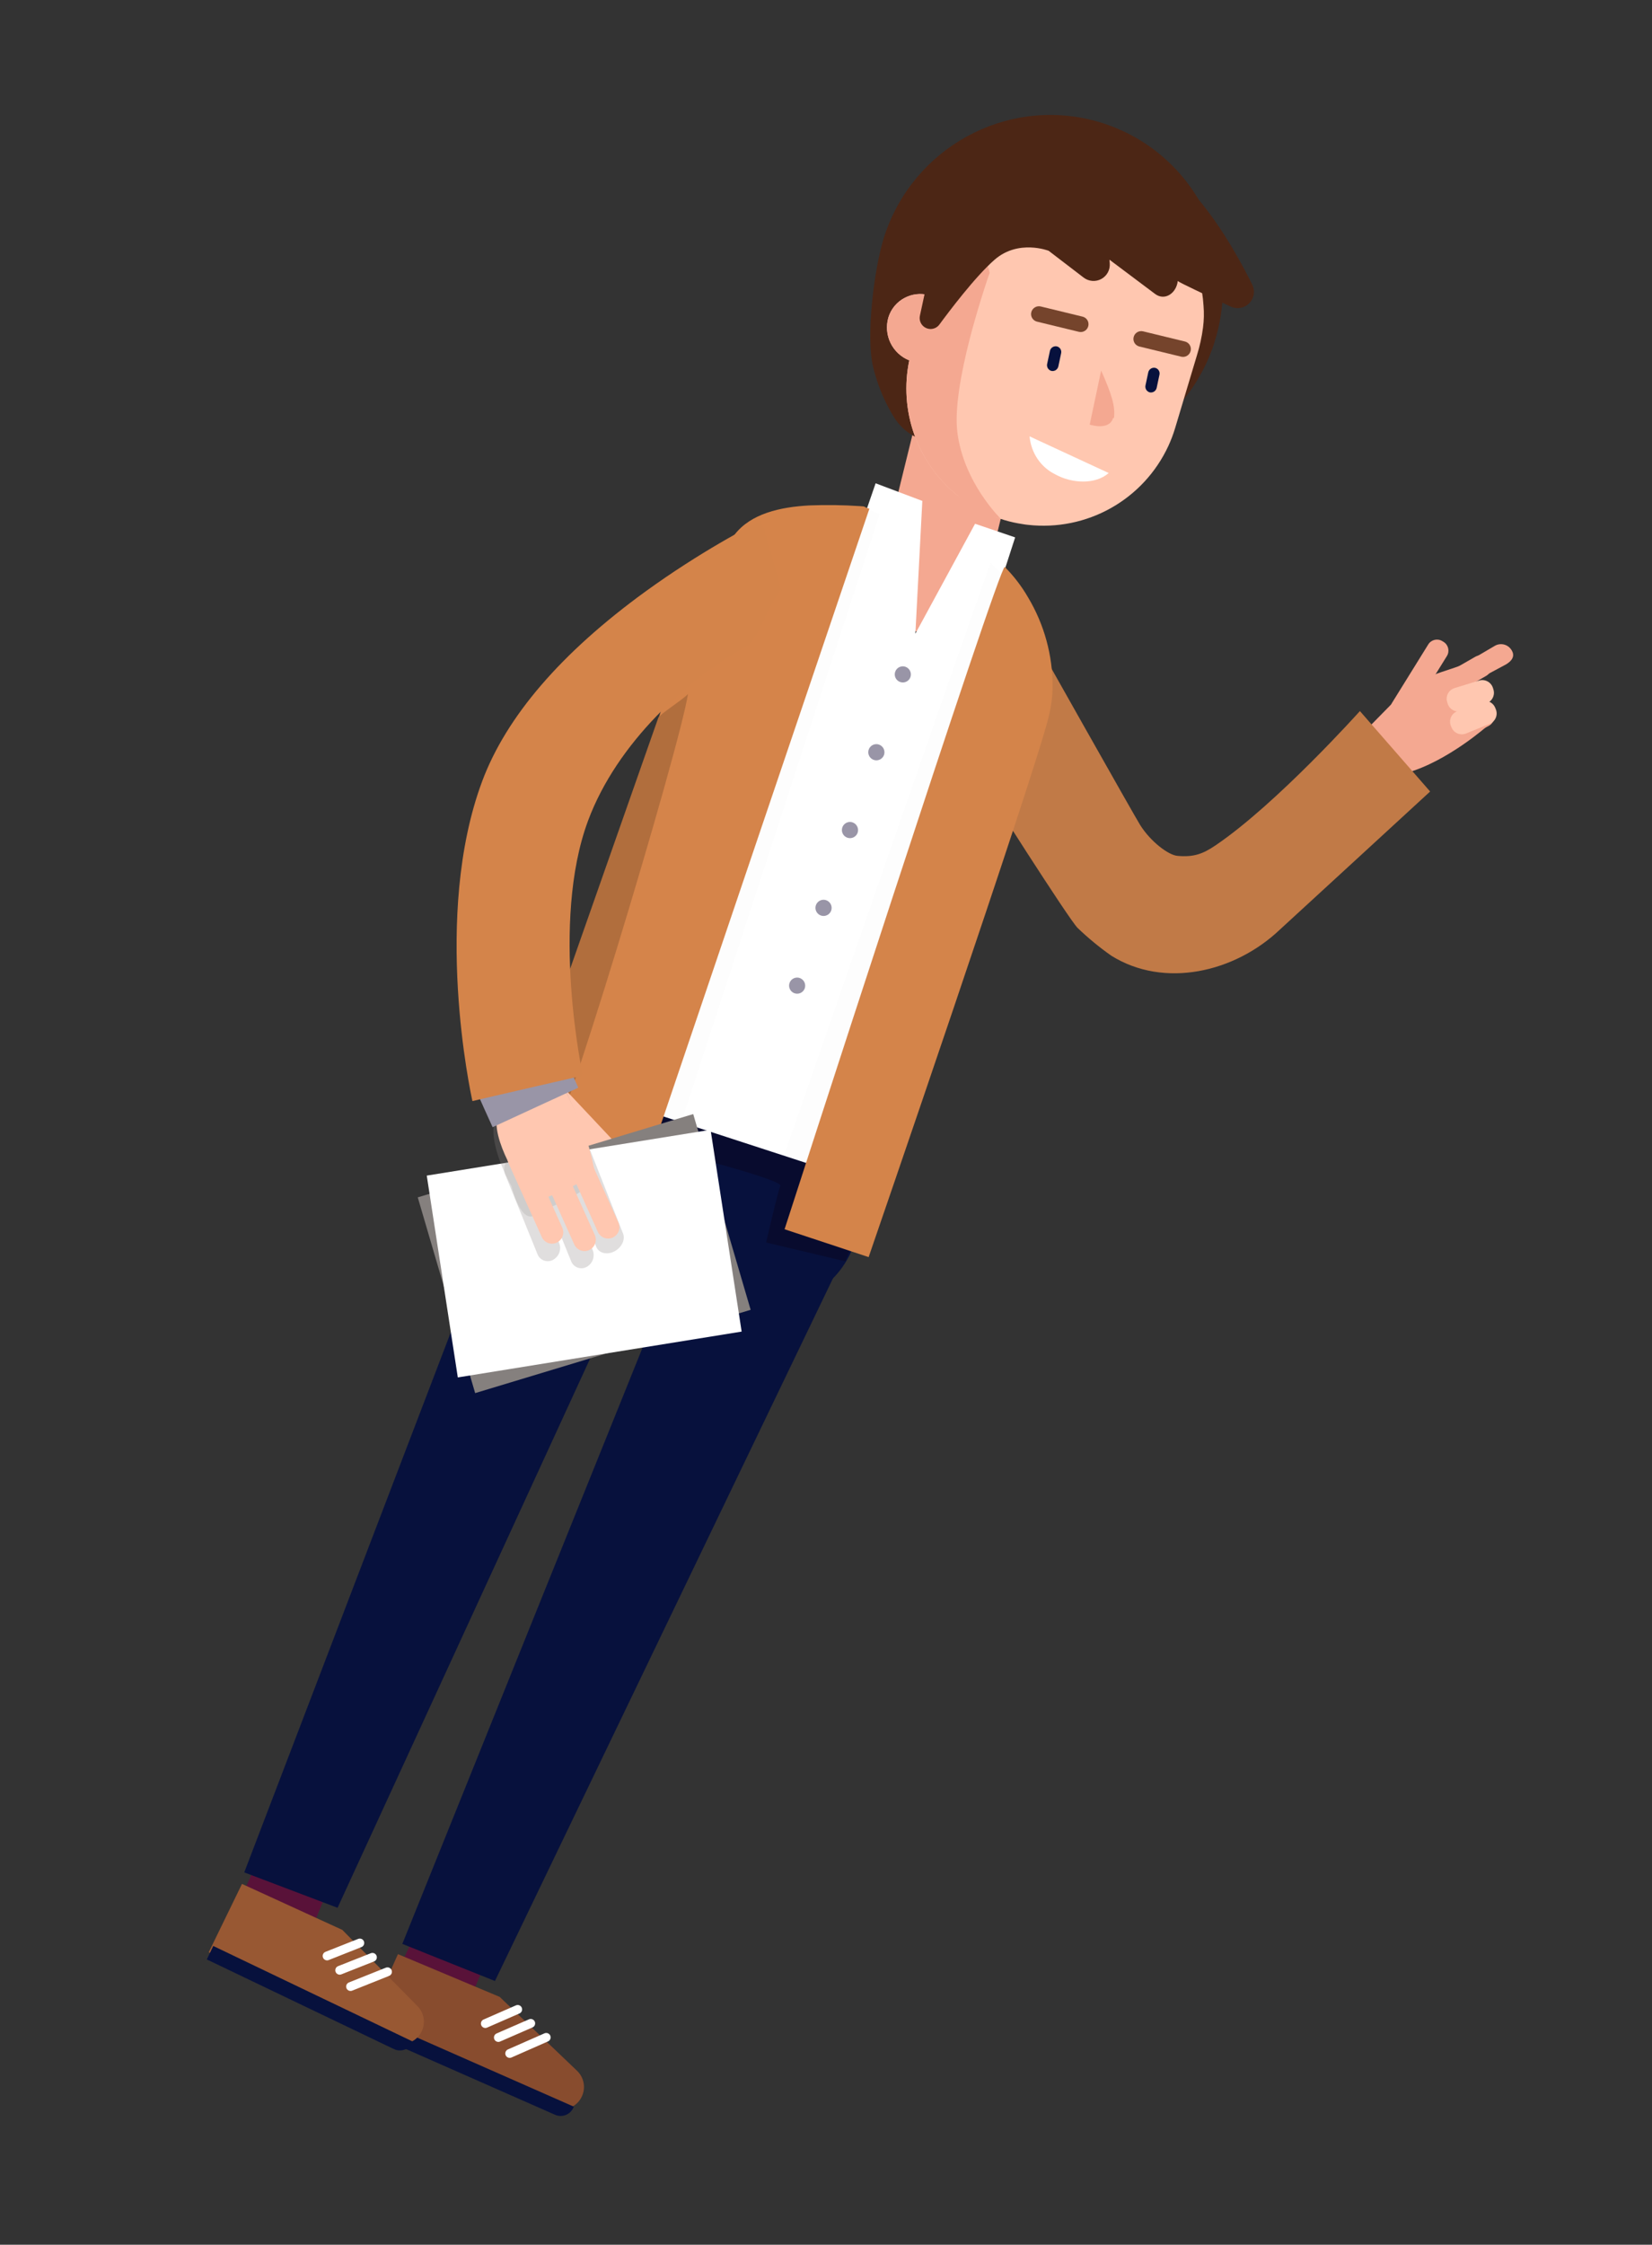 <svg width="313" height="425" viewBox="0 0 313 425" fill="none" xmlns="http://www.w3.org/2000/svg">
<rect x="0" y="0" width="313" height="425" fill="#333333" stroke="none"/>
<g clip-path="url(#clip0)">
<path d="M270.57 134.286L281.567 127.974C282.048 127.698 282.4 127.244 282.548 126.711C282.696 126.177 282.628 125.606 282.358 125.122C282.222 124.885 282.04 124.676 281.822 124.509C281.605 124.342 281.357 124.219 281.092 124.148C280.828 124.077 280.551 124.058 280.28 124.094C280.008 124.13 279.746 124.218 279.509 124.355L268.515 130.663C267.516 131.236 263.568 133.198 264.139 134.194L267.726 133.521C267.863 133.758 268.045 133.966 268.262 134.132C268.479 134.299 268.726 134.421 268.991 134.492C269.255 134.563 269.53 134.581 269.801 134.546C270.072 134.511 270.334 134.422 270.57 134.286Z" fill="#F4A891"/>
<path d="M267.285 135.256L274.142 124.205C274.707 123.295 274.425 122.099 273.514 121.534L273.28 121.39C272.369 120.824 271.172 121.104 270.607 122.014L263.75 133.064C263.185 133.974 263.467 135.17 264.378 135.736L264.612 135.88C265.523 136.445 266.72 136.166 267.285 135.256Z" fill="#F4A891"/>
<path d="M268.452 139.887L281.693 132.866C282.183 132.606 282.551 132.164 282.718 131.636C282.885 131.107 282.836 130.534 282.584 130.04C282.455 129.798 282.281 129.584 282.069 129.41C281.858 129.236 281.615 129.105 281.353 129.024C281.091 128.944 280.816 128.916 280.543 128.942C280.271 128.969 280.006 129.048 279.765 129.177L266.514 136.163C266.023 136.421 265.655 136.862 265.489 137.39C265.322 137.918 265.372 138.491 265.626 138.984C265.751 139.23 265.923 139.449 266.134 139.628C266.344 139.806 266.587 139.942 266.85 140.026C267.113 140.11 267.39 140.141 267.665 140.117C267.94 140.093 268.208 140.015 268.452 139.887Z" fill="#F4A891"/>
<path d="M268.786 144.431L282.042 137.447C282.533 137.189 282.902 136.747 283.069 136.218C283.236 135.689 283.187 135.115 282.933 134.621C282.805 134.379 282.631 134.164 282.42 133.989C282.21 133.814 281.966 133.682 281.705 133.601C281.443 133.521 281.168 133.493 280.895 133.519C280.622 133.544 280.358 133.624 280.116 133.753L266.858 140.742C266.368 141.002 266 141.444 265.833 141.972C265.667 142.501 265.715 143.074 265.967 143.568C266.096 143.81 266.271 144.024 266.482 144.198C266.693 144.372 266.936 144.503 267.198 144.583C267.46 144.664 267.735 144.692 268.008 144.665C268.28 144.639 268.545 144.56 268.786 144.431Z" fill="#F4A891"/>
<path d="M276.947 125.938C276.797 126.012 274.986 126.625 273.033 127.267C269.639 128.409 266.563 130.335 264.055 132.887L259.25 137.781C259.25 137.781 265.983 146.476 266.458 146.343C274.287 144.192 282.019 137.265 282.019 137.265L276.947 125.938Z" fill="#F4A891"/>
<path d="M270.963 149.86C270.963 149.86 242.612 175.916 242.504 175.997C233.941 184.144 220.551 187.198 210.542 180.938C208.287 179.352 206.156 177.597 204.169 175.687C202.41 173.917 186.313 148.529 186.313 148.529L196.028 120.925C196.028 120.925 214.882 154.386 216.021 156.201C217.976 159.316 221.365 161.914 223.123 162.047C226.195 162.32 227.937 161.658 230.291 160.063C241.886 152.225 257.658 134.63 257.658 134.63L270.963 149.86Z" fill="#C17A47"/>
<path d="M84.885 353.253C84.225 354.489 75.674 372.535 75.674 372.535L88.968 378.697L98.761 355.665L84.885 353.253Z" fill="#591239"/>
<path d="M133.425 226.321C133.332 226.463 132.975 227.344 132.377 228.797C123.66 250.361 76.227 368.046 76.227 368.046L93.777 375.07L158.211 241.223L133.425 226.321Z" fill="#07113D"/>
<path d="M69.493 383.192L104.725 399.026C105.746 399.474 106.904 399.499 107.943 399.096C108.982 398.693 109.818 397.894 110.267 396.875C110.626 396.08 110.731 395.193 110.567 394.336C110.403 393.479 109.977 392.693 109.349 392.086L94.673 378.078L75.398 369.983L69.493 383.192Z" fill="#884C2E"/>
<path d="M70.349 381.957L108.718 398.862L108.633 399.056C108.352 399.693 107.829 400.193 107.179 400.445C106.529 400.697 105.805 400.68 105.166 400.399L69.204 384.555L70.351 381.952L70.349 381.957Z" fill="#07113D"/>
<path d="M91.953 383.127L98.087 380.449" stroke="white" stroke-width="1.67" stroke-miterlimit="10" stroke-linecap="round"/>
<path d="M94.423 385.767L100.556 383.094" stroke="white" stroke-width="1.67" stroke-miterlimit="10" stroke-linecap="round"/>
<path d="M96.572 388.789L103.493 385.744" stroke="white" stroke-width="1.67" stroke-miterlimit="10" stroke-linecap="round"/>
<path d="M54.632 339.655C53.994 340.895 45.814 358.976 45.814 358.976L59.22 364.883L68.534 341.854L54.632 339.655Z" fill="#591239"/>
<path d="M100.627 212.627C100.559 212.781 100.176 213.65 99.634 215.103C91.346 236.691 46.277 354.508 46.277 354.508L63.958 361.211L125.692 227.048L100.627 212.627Z" fill="#07113D"/>
<path d="M39.549 369.627L74.29 386.576C74.786 386.816 75.324 386.955 75.874 386.987C76.424 387.019 76.974 386.942 77.494 386.761C78.013 386.579 78.492 386.297 78.902 385.931C79.312 385.565 79.646 385.121 79.884 384.625C80.267 383.844 80.397 382.963 80.258 382.104C80.118 381.245 79.715 380.451 79.104 379.83L64.856 365.393L45.849 356.689L39.549 369.627Z" fill="#985833"/>
<path d="M40.406 368.438L78.223 386.544L78.134 386.731C77.834 387.358 77.296 387.84 76.64 388.07C75.983 388.301 75.262 388.262 74.634 387.961L39.184 370.988L40.406 368.438Z" fill="#07113D"/>
<path d="M61.972 370.327L68.173 367.874" stroke="white" stroke-width="1.67" stroke-miterlimit="10" stroke-linecap="round"/>
<path d="M64.363 373.036L70.562 370.588" stroke="white" stroke-width="1.67" stroke-miterlimit="10" stroke-linecap="round"/>
<path d="M66.418 376.121L73.418 373.324" stroke="white" stroke-width="1.67" stroke-miterlimit="10" stroke-linecap="round"/>
<path d="M161.964 235.23C160.687 239.108 158.103 242.421 154.652 244.607C152.485 245.992 150.035 246.878 147.481 247.2C144.927 247.522 142.332 247.271 139.885 246.467L112.023 237.3C111.208 237.032 110.415 236.701 109.652 236.31C107.743 235.364 106.032 234.063 104.611 232.477C104.359 232.208 104.12 231.925 103.896 231.631C102.077 229.342 100.859 226.637 100.349 223.761C99.84 220.885 100.057 217.928 100.98 215.159L104.432 206.42L164.628 225.643L161.964 235.23Z" fill="#07113D"/>
<path d="M175.34 119.969L172.687 119.325C170.454 118.766 168.533 117.345 167.346 115.374C166.159 113.403 165.803 111.042 166.357 108.811L173.426 80.091C173.974 77.855 175.382 75.925 177.346 74.722C179.31 73.519 181.671 73.139 183.916 73.665L186.569 74.308C188.802 74.865 190.724 76.285 191.911 78.256C193.099 80.227 193.455 82.587 192.901 84.817L185.847 113.545C185.298 115.784 183.887 117.714 181.919 118.917C179.951 120.12 177.587 120.498 175.34 119.969Z" fill="#F4A891"/>
<path d="M230.096 64.844C229.943 65.314 229.788 65.778 229.616 66.239C228.804 68.428 227.766 70.528 226.52 72.502C223.951 76.561 220.531 80.014 216.496 82.623C212.46 85.232 207.904 86.935 203.144 87.614C198.296 88.301 193.354 87.884 188.688 86.393C180.863 83.898 173.24 85.358 169.276 78.818C168 76.719 166.966 74.483 166.193 72.153C165.893 71.239 165.619 70.318 165.404 69.362C164.045 63.658 165.596 50.876 167.51 44.867C172.946 27.934 190.628 18.344 207.49 22.891C207.971 23.023 208.448 23.16 208.925 23.315C213.932 24.914 218.48 27.696 222.182 31.426C225.884 35.156 228.631 39.723 230.188 44.738C232.234 51.293 232.197 58.317 230.083 64.845L230.096 64.844Z" fill="#4C2615"/>
<path d="M186.45 60.901C186.256 61.552 185.94 62.161 185.519 62.695C185.022 63.365 184.397 63.931 183.679 64.358C183.03 64.732 182.313 64.974 181.569 65.071C180.825 65.167 180.069 65.117 179.345 64.921L176.13 63.957L173.663 63.224L175.868 55.847L176.266 54.484L176.594 53.407L176.885 52.442L176.96 52.188L182.636 53.883C184.021 54.291 185.195 55.217 185.913 56.469C186.349 57.208 186.612 58.035 186.682 58.89C186.737 59.569 186.658 60.252 186.45 60.901Z" fill="#FFC4BC"/>
<path d="M226.765 67.322L223.19 79.243L222.654 81.028C222.306 82.192 221.877 83.329 221.368 84.431C219.071 89.393 215.268 93.505 210.499 96.187C205.731 98.868 200.236 99.983 194.794 99.374C194.457 99.347 194.114 99.294 193.785 99.235C192.591 99.062 191.412 98.802 190.256 98.455C187.002 97.475 183.968 95.873 181.324 93.738C177.619 90.723 174.816 86.749 173.22 82.251C171.624 77.753 171.297 72.905 172.275 68.237C172.338 67.941 172.392 67.678 172.478 67.374C172.563 67.069 172.649 66.692 172.75 66.352L172.794 66.169L173.029 65.357L173.676 63.236L175.854 55.933L175.886 55.861L176.292 54.508L176.62 53.431L176.911 52.466L177.017 52.225C177.539 50.572 178.262 48.99 179.172 47.514C179.757 46.497 180.407 45.519 181.117 44.584C181.213 44.437 181.319 44.296 181.432 44.161C182.027 43.387 182.668 42.65 183.353 41.954C185.915 39.345 188.996 37.299 192.397 35.948C193.073 35.678 193.768 35.434 194.456 35.219C200.241 33.436 206.468 33.709 212.08 35.993C217.691 38.277 222.339 42.431 225.235 47.747C226.869 50.89 227.821 54.342 228.028 57.875C228.143 59.25 228.112 60.632 227.936 62C227.7 63.804 227.309 65.585 226.765 67.322Z" fill="#FFC7B0"/>
<path d="M178.351 56.556L176.13 63.957L174.628 68.95L172.68 68.373C172.538 68.331 172.398 68.282 172.262 68.225C170.713 67.604 169.45 66.429 168.72 64.93C167.99 63.431 167.844 61.714 168.311 60.115C168.554 59.312 168.956 58.567 169.494 57.923C170.031 57.28 170.694 56.752 171.441 56.37C172.803 55.664 174.377 55.478 175.868 55.847C176.043 55.871 176.215 55.912 176.382 55.97L178.351 56.556Z" fill="#FFC4BC"/>
<path d="M189.597 98.202C186.479 97.515 183.615 95.969 181.329 93.74C177.625 90.725 174.821 86.751 173.225 82.253C171.629 77.755 171.302 72.907 172.28 68.239C170.731 67.618 169.468 66.443 168.738 64.944C168.008 63.444 167.862 61.728 168.329 60.129C168.572 59.326 168.974 58.581 169.512 57.938C170.05 57.294 170.712 56.766 171.459 56.384C172.821 55.678 174.395 55.492 175.886 55.861L176.293 54.508L176.62 53.431L176.911 52.466L176.986 52.212C177.508 50.559 178.232 48.976 179.141 47.5C183.022 46.413 186.581 46.888 187.503 51.667C187.503 51.667 186.827 53.561 185.931 56.47C185.252 58.65 184.445 61.397 183.686 64.342C182.145 70.381 180.839 77.262 181.379 81.756C182.532 91.357 189.597 98.202 189.597 98.202Z" fill="#F4A891"/>
<path d="M223.809 67.534L215.841 65.599C215.467 65.5 215.148 65.258 214.951 64.926C214.754 64.593 214.696 64.197 214.789 63.822C214.881 63.443 215.119 63.115 215.452 62.911C215.785 62.707 216.186 62.642 216.566 62.731L224.535 64.666C224.908 64.765 225.227 65.006 225.424 65.337C225.622 65.668 225.681 66.063 225.589 66.438C225.498 66.819 225.26 67.148 224.927 67.353C224.593 67.559 224.191 67.624 223.809 67.534Z" fill="#75442C"/>
<path d="M204.418 62.826L196.45 60.891C196.077 60.792 195.758 60.551 195.56 60.22C195.363 59.889 195.304 59.494 195.395 59.12C195.488 58.739 195.726 58.411 196.06 58.206C196.393 58.001 196.794 57.935 197.175 58.023L205.144 59.958C205.517 60.057 205.837 60.299 206.034 60.631C206.231 60.964 206.289 61.36 206.196 61.735C206.105 62.115 205.867 62.443 205.534 62.648C205.201 62.853 204.799 62.917 204.418 62.826Z" fill="#75442C"/>
<path d="M195.067 82.618C195.215 84.177 195.74 85.651 196.596 86.909C197.453 88.168 198.614 89.172 199.977 89.834C203.122 91.56 207.55 91.775 210.062 89.559L195.067 82.618Z" fill="white"/>
<path d="M211.046 79.175C211.03 79.211 210.902 79.112 210.902 79.112C210.55 80.398 209.184 81.152 206.461 80.404L208.631 70.16C210.634 74.639 211.365 77.02 211.046 79.175Z" fill="#F4A891"/>
<path d="M99.082 222.451C99.082 222.451 123.702 230.245 123.803 229.251C123.905 228.257 128.298 218.285 128.298 218.285C128.298 218.285 148.357 223.379 147.855 224.519C147.352 225.66 145.157 235.251 145.157 235.251L160.151 238.804L166.404 223.849L103.374 203.56L99.082 222.451Z" fill="#080B2E"/>
<path d="M153.926 220.569L124.666 211.048L165.901 91.505L174.751 94.842L173.435 119.973L184.744 99.166L192.336 101.747L153.926 220.569Z" fill="white"/>
<g opacity="0.09">
<path opacity="0.09" d="M187.688 106.588C186.756 108.705 147.914 220.594 147.914 220.594L153.363 223.416L191.033 109.936L187.688 106.588Z" fill="#080B2E"/>
<path opacity="0.09" d="M166.672 97.322L124.802 225.581L119.431 224.485L162.91 95.836L166.672 97.322Z" fill="#080B2E"/>
</g>
<path d="M121.301 224.448C118.429 224.113 115.582 223.591 112.777 222.885C110.972 222.443 108.937 221.883 106.756 221.196C103.371 220.117 100.055 218.835 96.824 217.358C96.617 217.251 96.429 217.11 96.267 216.942L123.913 138.74C124.108 138.118 124.3 137.5 124.487 136.91C128.313 124.783 131.6 118.39 135.841 108.362C136.441 106.916 137.08 105.396 137.727 103.776C138.092 102.855 138.586 101.992 139.194 101.21C142.259 97.253 147.789 95.989 153.369 95.694C156.561 95.572 159.757 95.616 162.945 95.827C164.269 95.891 163.418 95.962 164.716 96.32L121.301 224.448Z" fill="#D5844A"/>
<path d="M164.577 238.018L159.745 236.408L148.649 232.741C148.649 232.741 189.466 106.455 190.375 107.35C192.095 109.075 193.582 111.017 194.797 113.128C197.853 118.239 199.457 124.085 199.435 130.035C199.411 131.828 199.189 133.612 198.773 135.356C198.765 135.424 198.752 135.492 198.733 135.558C196.049 146.675 164.577 238.018 164.577 238.018Z" fill="#D4844A"/>
<path d="M172.498 128.195C172.398 128.478 172.217 128.725 171.977 128.905C171.737 129.086 171.449 129.191 171.15 129.209C170.85 129.227 170.551 129.156 170.291 129.005C170.031 128.854 169.821 128.63 169.688 128.361C169.555 128.092 169.504 127.79 169.542 127.492C169.579 127.194 169.704 126.914 169.9 126.687C170.097 126.46 170.356 126.296 170.645 126.216C170.934 126.135 171.241 126.141 171.527 126.234C171.72 126.298 171.899 126.4 172.052 126.534C172.206 126.667 172.332 126.83 172.422 127.012C172.513 127.195 172.566 127.393 172.579 127.596C172.592 127.799 172.564 128.003 172.498 128.195Z" fill="#9995A7"/>
<path d="M167.493 142.93C167.394 143.215 167.212 143.464 166.971 143.646C166.731 143.828 166.442 143.935 166.14 143.953C165.839 143.972 165.538 143.901 165.277 143.749C165.016 143.598 164.805 143.373 164.671 143.102C164.537 142.832 164.485 142.528 164.524 142.229C164.562 141.929 164.688 141.648 164.886 141.42C165.083 141.193 165.344 141.028 165.635 140.948C165.926 140.868 166.235 140.875 166.522 140.969C166.715 141.034 166.894 141.135 167.047 141.269C167.201 141.403 167.327 141.565 167.417 141.748C167.507 141.93 167.56 142.128 167.573 142.331C167.587 142.534 167.559 142.738 167.493 142.93Z" fill="#9995A7"/>
<path d="M162.495 157.662C162.395 157.947 162.214 158.196 161.973 158.378C161.733 158.56 161.444 158.667 161.142 158.685C160.841 158.704 160.54 158.633 160.279 158.481C160.017 158.33 159.806 158.105 159.672 157.834C159.538 157.564 159.487 157.26 159.526 156.961C159.564 156.661 159.69 156.38 159.887 156.152C160.085 155.925 160.346 155.76 160.637 155.68C160.928 155.6 161.236 155.607 161.523 155.701C161.912 155.834 162.232 156.114 162.415 156.482C162.597 156.849 162.625 157.274 162.495 157.662Z" fill="#9995A7"/>
<path d="M157.484 172.395C157.385 172.68 157.203 172.929 156.963 173.111C156.722 173.293 156.433 173.4 156.131 173.419C155.83 173.437 155.53 173.366 155.268 173.215C155.007 173.063 154.796 172.838 154.662 172.568C154.528 172.297 154.477 171.993 154.515 171.694C154.553 171.395 154.679 171.114 154.877 170.886C155.074 170.658 155.335 170.494 155.626 170.413C155.917 170.333 156.226 170.341 156.513 170.435C156.706 170.499 156.885 170.601 157.038 170.734C157.192 170.868 157.318 171.031 157.408 171.213C157.498 171.395 157.552 171.594 157.565 171.797C157.578 172 157.55 172.203 157.484 172.395Z" fill="#9995A7"/>
<path d="M152.475 187.123C152.376 187.406 152.194 187.653 151.954 187.834C151.715 188.014 151.427 188.12 151.127 188.137C150.827 188.155 150.528 188.084 150.268 187.933C150.008 187.782 149.799 187.558 149.665 187.289C149.532 187.02 149.481 186.718 149.519 186.42C149.557 186.123 149.681 185.843 149.878 185.616C150.074 185.389 150.333 185.225 150.622 185.144C150.911 185.063 151.218 185.07 151.504 185.162C151.697 185.227 151.875 185.329 152.028 185.463C152.182 185.597 152.307 185.759 152.397 185.942C152.488 186.124 152.541 186.322 152.554 186.525C152.568 186.727 152.541 186.931 152.475 187.123Z" fill="#9995A7"/>
<path d="M175.62 53.631L174.294 59.765C174.226 60.071 174.228 60.388 174.301 60.693C174.373 60.998 174.514 61.283 174.712 61.527C174.911 61.77 175.162 61.965 175.446 62.097C175.731 62.23 176.042 62.296 176.356 62.291C176.676 62.284 176.991 62.204 177.275 62.055C177.558 61.907 177.804 61.695 177.992 61.437C179.72 59.084 184.776 52.358 188.461 49.157C192.974 45.246 198.682 47.48 198.682 47.48L205.333 52.572C205.808 52.931 206.377 53.144 206.971 53.186C207.565 53.229 208.158 53.099 208.679 52.812C209.2 52.525 209.627 52.093 209.907 51.569C210.188 51.045 210.31 50.45 210.26 49.858L210.209 49.169L218.811 55.622C220.66 57.047 222.876 55.544 223.145 53.214C223.158 53.183 223.163 53.173 223.191 53.234C223.514 53.529 228.606 55.925 233.222 58.069C233.805 58.33 234.454 58.405 235.08 58.283C235.707 58.161 236.28 57.848 236.722 57.388C237.163 56.928 237.451 56.342 237.546 55.711C237.64 55.081 237.538 54.436 237.251 53.865C233.595 46.545 227.364 35.958 220.022 31.325C208.241 23.881 185.388 32.084 182.671 35.101C179.953 38.117 175.62 53.631 175.62 53.631Z" fill="#4C2615"/>
<path d="M199.229 70.231C198.95 70.163 198.708 69.992 198.552 69.752C198.396 69.511 198.339 69.221 198.391 68.94L198.93 66.423C198.996 66.145 199.165 65.902 199.404 65.745C199.642 65.588 199.932 65.528 200.214 65.578C200.354 65.608 200.487 65.665 200.605 65.746C200.723 65.827 200.824 65.93 200.902 66.05C200.98 66.17 201.033 66.304 201.059 66.445C201.085 66.585 201.082 66.73 201.052 66.87L200.52 69.383C200.455 69.663 200.285 69.908 200.045 70.066C199.804 70.224 199.512 70.283 199.229 70.231Z" fill="#07113D"/>
<path d="M217.864 74.295C217.585 74.228 217.343 74.056 217.188 73.816C217.032 73.576 216.974 73.285 217.026 73.004L217.561 70.485C217.626 70.206 217.796 69.963 218.036 69.806C218.276 69.65 218.567 69.591 218.849 69.642C219.131 69.703 219.377 69.873 219.533 70.115C219.689 70.357 219.743 70.65 219.682 70.931L219.15 73.445C219.086 73.725 218.917 73.969 218.677 74.127C218.438 74.285 218.147 74.345 217.864 74.295Z" fill="#07113D"/>
<path d="M103.014 219.359C99.946 218.38 100.313 218.963 96.808 217.351C96.601 217.244 96.413 217.103 96.251 216.935L124.724 135.898C124.919 135.275 130.141 131.933 130.353 131.355C128.989 140.922 105.198 220.052 103.014 219.359Z" fill="#B16E3D"/>
<path d="M103.592 208.786L114.595 220.467C114.785 220.672 115.015 220.837 115.27 220.954C115.524 221.07 115.8 221.135 116.08 221.145C116.359 221.154 116.638 221.109 116.9 221.011C117.163 220.913 117.403 220.764 117.607 220.573C118.013 220.184 118.251 219.652 118.27 219.09C118.289 218.528 118.088 217.98 117.709 217.564L106.71 205.873C106.52 205.668 106.29 205.502 106.036 205.386C105.781 205.27 105.506 205.205 105.226 205.195C104.946 205.185 104.667 205.231 104.405 205.329C104.143 205.427 103.903 205.576 103.698 205.767C103.29 206.156 103.05 206.69 103.03 207.254C103.01 207.818 103.212 208.368 103.592 208.786Z" fill="#FFC7B0"/>
<path d="M142.223 247.992L90.026 263.762L79.151 226.702L131.343 210.93L142.223 247.992Z" fill="#85807E"/>
<path d="M140.517 252.114L86.74 260.794L80.857 222.58L134.632 213.906L140.517 252.114Z" fill="white"/>
<g opacity="0.51">
<path opacity="0.51" d="M101.857 229.677C101.993 229.547 112.902 225.211 112.574 222.929C111.979 218.952 110.886 215.065 109.322 211.359L106.379 204.5C106.379 204.5 96.945 208.795 96.446 208.996C89.509 211.857 96.913 224.598 96.913 224.598C96.913 224.598 98.823 232.633 101.857 229.677Z" fill="#85807E"/>
<path opacity="0.51" d="M106.662 220.062L112.982 236.08C113.441 237.247 114.964 237.637 116.353 236.955C117.747 236.262 118.513 234.731 118.05 233.562L111.734 217.546C111.271 216.377 109.748 215.987 108.358 216.669C106.964 217.362 106.198 218.893 106.662 220.062Z" fill="#85807E"/>
<path opacity="0.51" d="M103.026 225.996L108.216 238.805C108.323 239.078 108.487 239.326 108.696 239.531C108.906 239.737 109.157 239.896 109.432 239.998C109.707 240.099 110.001 240.142 110.294 240.122C110.587 240.102 110.872 240.02 111.131 239.882C111.674 239.589 112.093 239.11 112.311 238.533C112.529 237.956 112.532 237.32 112.319 236.741L107.152 223.906C107.046 223.633 106.882 223.385 106.672 223.18C106.463 222.974 106.212 222.815 105.937 222.713C105.661 222.612 105.367 222.569 105.074 222.589C104.782 222.609 104.496 222.691 104.238 222.829C103.684 223.118 103.254 223.6 103.031 224.183C102.808 224.766 102.806 225.411 103.026 225.996Z" fill="#85807E"/>
<path opacity="0.51" d="M95.682 222.296L101.843 237.469C101.95 237.742 102.114 237.99 102.323 238.195C102.533 238.401 102.784 238.56 103.059 238.661C103.334 238.763 103.628 238.805 103.921 238.785C104.214 238.765 104.499 238.683 104.758 238.545C105.31 238.254 105.736 237.772 105.957 237.189C106.178 236.606 106.178 235.963 105.957 235.379L99.821 220.218C99.714 219.945 99.55 219.697 99.34 219.492C99.13 219.287 98.879 219.128 98.603 219.027C98.328 218.926 98.034 218.884 97.741 218.905C97.448 218.925 97.163 219.008 96.904 219.146C96.35 219.431 95.92 219.909 95.695 220.489C95.47 221.069 95.465 221.712 95.682 222.296Z" fill="#85807E"/>
</g>
<path d="M102.481 227.149C102.606 227.032 112.935 223.388 112.561 221.306C111.873 217.652 110.723 214.1 109.138 210.735L106.143 204.426C106.143 204.426 97.225 208.075 96.764 208.233C90.196 210.646 97.643 222.427 97.643 222.427C97.643 222.427 99.649 229.76 102.481 227.149Z" fill="#FFC7B0"/>
<path d="M106.69 218.597L113.284 233.258C113.4 233.512 113.565 233.741 113.77 233.932C113.975 234.122 114.215 234.271 114.477 234.369C114.739 234.466 115.017 234.512 115.297 234.502C115.576 234.492 115.851 234.427 116.105 234.311C116.621 234.073 117.021 233.642 117.221 233.111C117.421 232.579 117.403 231.991 117.173 231.472L110.58 216.805C110.464 216.551 110.299 216.322 110.095 216.132C109.89 215.941 109.65 215.793 109.388 215.695C109.126 215.597 108.847 215.552 108.568 215.561C108.288 215.571 108.014 215.636 107.76 215.752C107.243 215.991 106.842 216.423 106.642 216.955C106.442 217.487 106.459 218.077 106.69 218.597Z" fill="#FFC7B0"/>
<path d="M103.506 223.838L108.808 235.628C108.924 235.882 109.089 236.111 109.294 236.301C109.498 236.492 109.739 236.641 110.001 236.738C110.263 236.836 110.541 236.882 110.821 236.872C111.1 236.862 111.375 236.797 111.629 236.681C112.145 236.442 112.547 236.01 112.747 235.478C112.947 234.946 112.93 234.356 112.699 233.836L107.394 222.052C107.279 221.797 107.115 221.567 106.91 221.375C106.706 221.184 106.465 221.035 106.203 220.937C105.941 220.839 105.661 220.794 105.382 220.804C105.102 220.815 104.827 220.881 104.573 220.998C104.059 221.238 103.659 221.669 103.459 222.2C103.26 222.731 103.276 223.319 103.506 223.838Z" fill="#FFC7B0"/>
<path d="M96.369 220.279L102.653 234.216C102.767 234.471 102.932 234.701 103.136 234.892C103.34 235.084 103.58 235.233 103.842 235.331C104.104 235.43 104.383 235.475 104.662 235.466C104.942 235.456 105.217 235.391 105.471 235.275C105.986 235.034 106.386 234.601 106.585 234.069C106.784 233.537 106.766 232.948 106.536 232.428L100.253 218.49C100.138 218.235 99.973 218.005 99.769 217.813C99.564 217.622 99.324 217.473 99.062 217.375C98.799 217.277 98.52 217.232 98.24 217.243C97.96 217.253 97.686 217.319 97.432 217.437C96.917 217.676 96.516 218.108 96.318 218.64C96.119 219.171 96.138 219.76 96.369 220.279Z" fill="#FFC7B0"/>
<path d="M109.568 205.941L108.718 204.052L106.822 199.87L93.404 206.044L90.594 207.34L90.959 208.148L91.751 209.92L93.332 213.413L94.081 213.072L103.533 208.711L107.36 206.953L107.64 206.832L109.568 205.941Z" fill="#9995A7"/>
<path d="M148.027 111.667L144.766 100.172L144.048 98.634C143.828 98.745 140.785 100.25 136.263 102.893C132.405 105.15 127.457 108.247 122.251 112.023C106.31 123.602 95.924 135.679 91.354 147.925C81.859 173.379 89.194 207.047 89.51 208.469L90.969 208.128L93.694 207.497L104.746 204.946L106.3 204.599L108.762 204.022L110.434 203.642C110.373 203.364 104.202 174.746 111.428 155.359C116.941 140.584 130.297 128.527 141.776 122.134C143.364 121.264 146.84 112.249 148.027 111.667Z" fill="#D4844A"/>
<path d="M274.897 137.441L275.012 137.72C275.456 138.8 276.693 139.316 277.773 138.874L282.255 137.037C283.335 136.594 283.851 135.36 283.406 134.28L283.291 134.001C282.847 132.921 281.61 132.405 280.53 132.847L276.048 134.684C274.968 135.127 274.452 136.361 274.897 137.441Z" fill="#FFC7B0"/>
<path d="M274.192 132.919L274.283 133.213C274.627 134.329 275.812 134.955 276.928 134.612L281.559 133.19C282.675 132.847 283.301 131.664 282.956 130.549L282.865 130.255C282.521 129.14 281.336 128.513 280.22 128.856L275.589 130.279C274.473 130.622 273.847 131.804 274.192 132.919Z" fill="#FFC7B0"/>
<path d="M278.588 127.766C279.257 128.898 280.234 128.583 281.313 127.953L285.316 125.808C286.39 125.176 287.098 124.291 286.434 123.162C286.133 122.623 285.632 122.224 285.039 122.053C284.446 121.883 283.809 121.953 283.269 122.25L279.326 124.562C278.804 124.889 278.433 125.41 278.295 126.011C278.156 126.611 278.261 127.242 278.588 127.766Z" fill="#F4A891"/>
</g>
<defs>
<clipPath id="clip0">
<rect width="171" height="388" fill="white" transform="translate(156.435) rotate(23.777)"/>
</clipPath>
</defs>
</svg>
